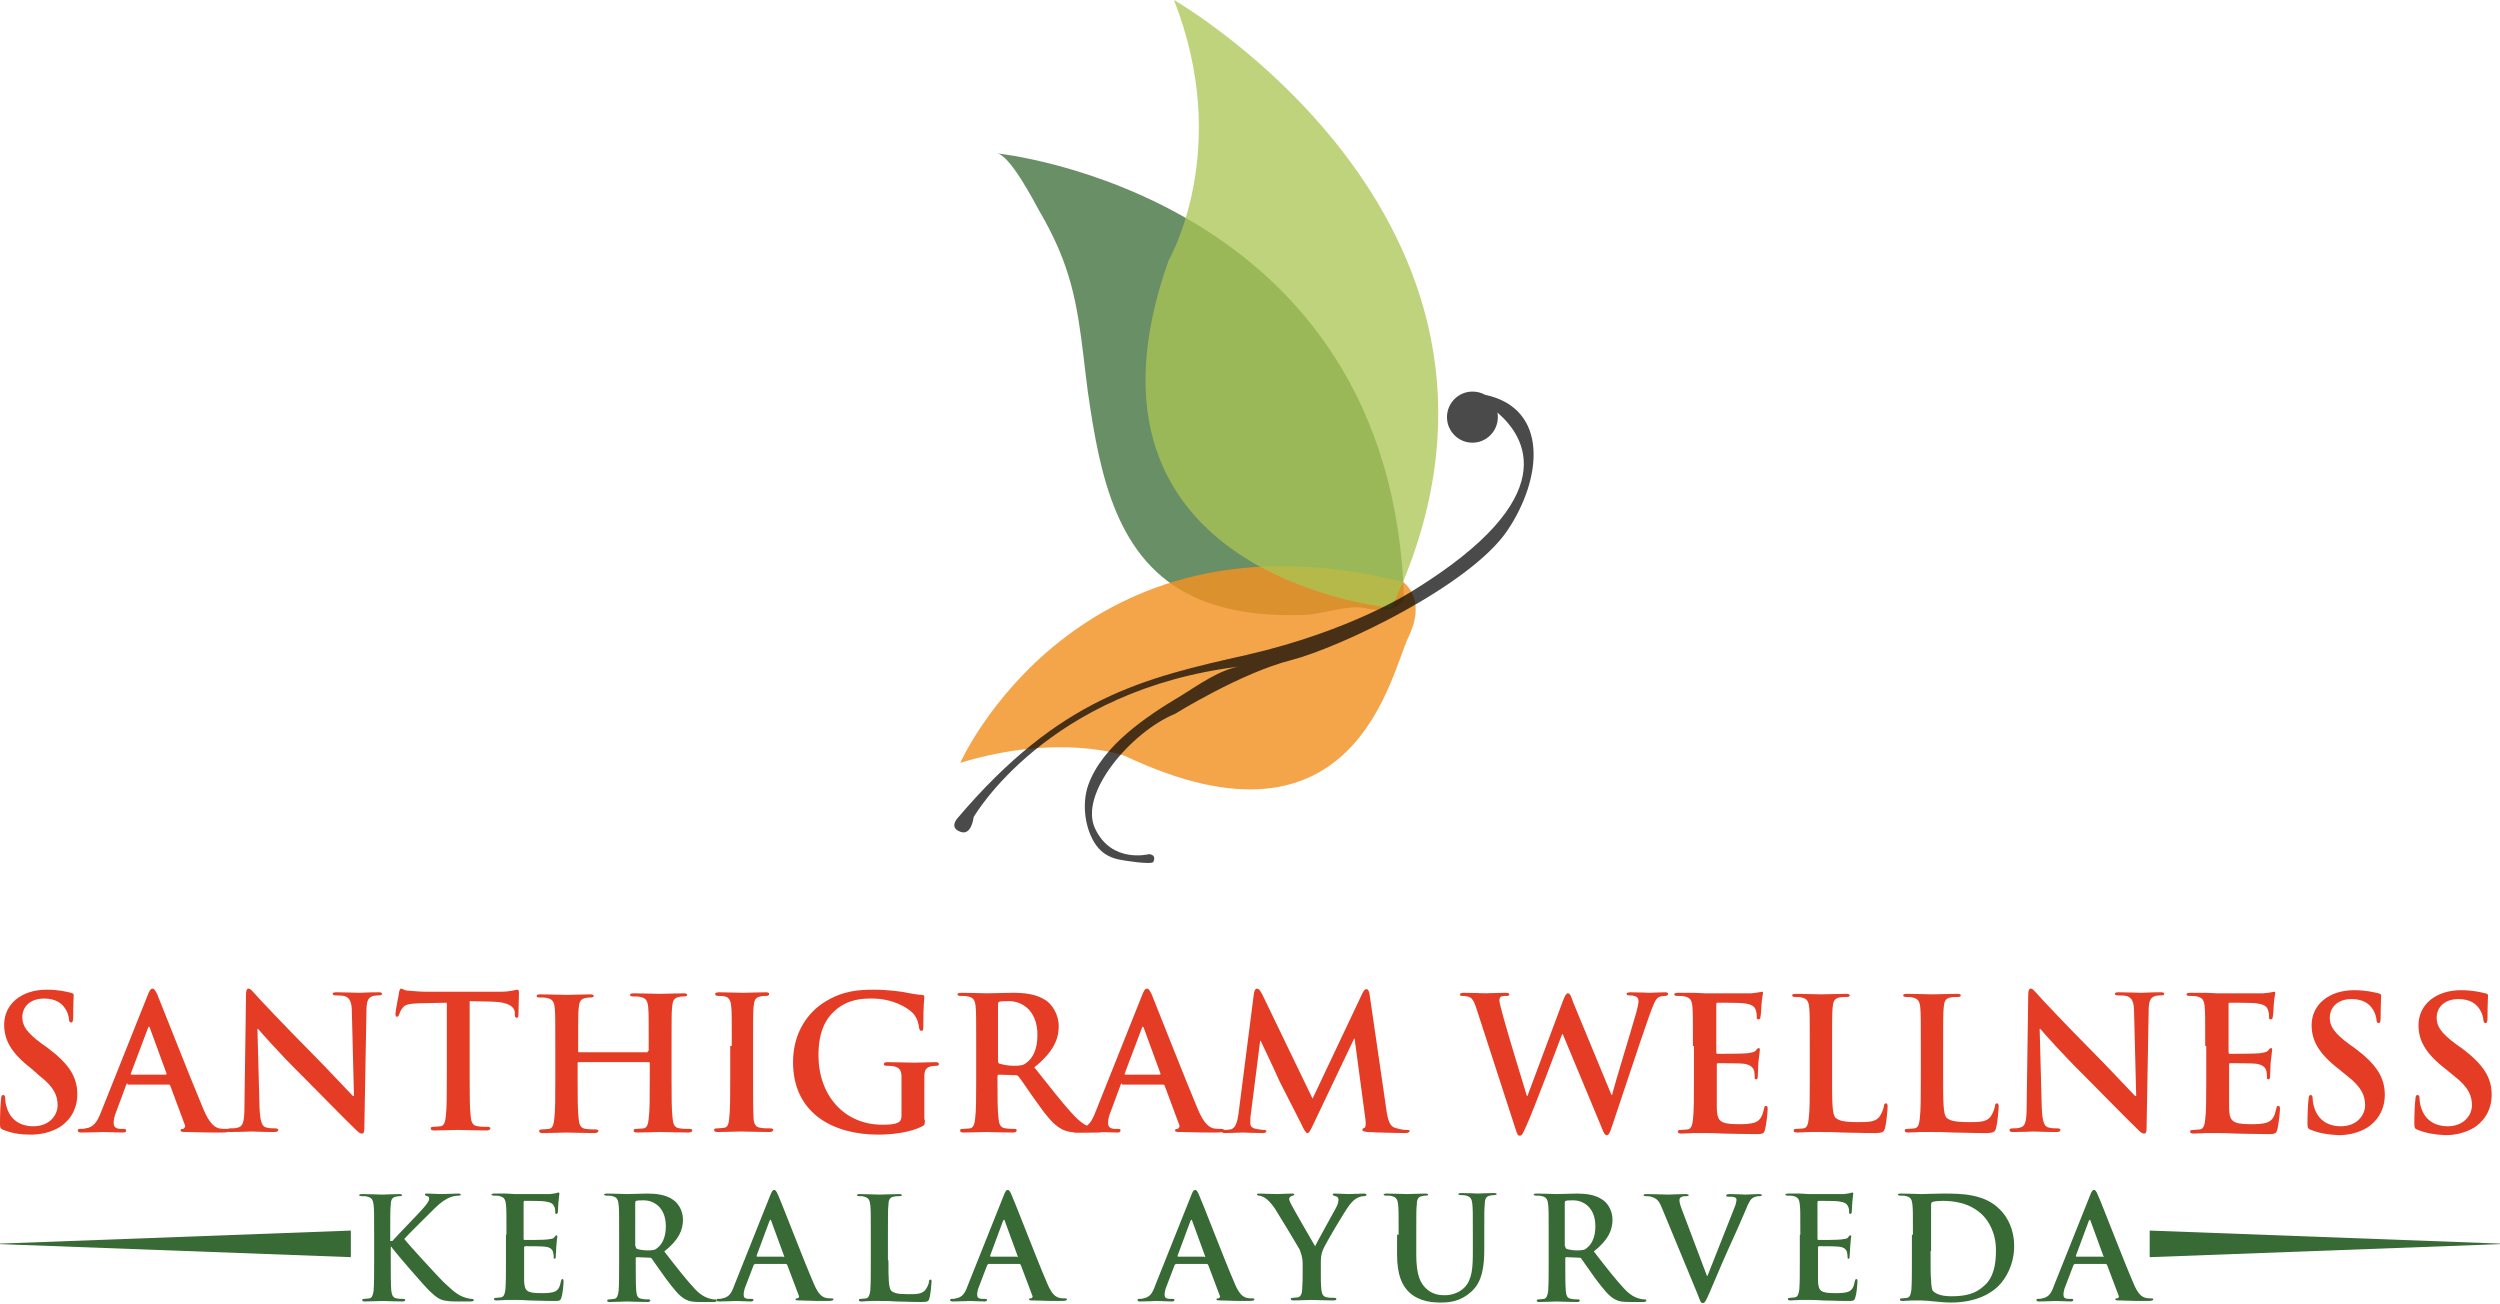 <svg width="140" height="73" viewBox="0 0 140 73" fill="none" xmlns="http://www.w3.org/2000/svg">
<g clip-path="url(#clip0_0_369)">
<g opacity="0.75">
<path d="M55.809 8.585C55.809 8.585 77.984 10.804 78.624 33.58C78.624 33.58 78.304 34.456 76.386 34.047C75.514 33.872 74.09 34.369 73.189 34.427C71.329 34.515 69.439 34.369 67.667 33.755C62.929 32.091 61.767 27.448 61.069 22.951C60.633 20.294 60.575 17.52 59.674 14.951C59.296 13.841 58.773 12.79 58.192 11.797C57.872 11.213 56.535 8.643 55.809 8.585Z" fill="#376A34"/>
</g>
<g opacity="0.82">
<path d="M53.773 42.72C53.773 42.72 60.313 28.003 78.565 32.587C78.565 32.587 79.931 33.463 78.885 35.653C77.838 37.814 75.92 48.443 63.016 42.34C63.016 42.311 59.325 41.026 53.773 42.72Z" fill="#F39121"/>
</g>
<g opacity="0.76">
<path d="M65.743 6.10352e-05C65.743 6.10352e-05 88.006 12.79 77.921 34.047C77.921 34.047 59.175 32.354 65.424 14.629C65.424 14.6 69.057 8.439 65.743 6.10352e-05Z" fill="#A9C552"/>
</g>
<g opacity="0.71">
<path d="M83.152 22.105C82.949 21.988 82.716 21.929 82.455 21.929C81.67 21.929 81.031 22.572 81.031 23.36C81.031 24.148 81.67 24.791 82.455 24.791C83.24 24.791 83.879 24.148 83.879 23.36C83.879 23.273 83.879 23.185 83.85 23.097C85.419 24.441 87.657 27.828 79.112 33.084C79.112 33.084 75.683 35.332 69.812 36.675C63.97 37.989 59.349 39.07 53.623 45.815C53.623 45.815 53.13 46.34 53.769 46.574C54.408 46.837 54.525 45.757 54.525 45.757C54.525 45.757 58.623 38.602 69.492 37.318C68.388 37.434 67.051 38.398 66.15 38.953C64.232 40.092 61.732 41.756 60.948 43.946C60.57 44.997 60.744 46.428 61.384 47.333C61.703 47.771 62.11 48.005 62.604 48.122C62.837 48.18 64.493 48.443 64.581 48.268C64.581 48.268 64.813 47.888 64.348 47.83C64.348 47.83 62.255 48.385 61.325 46.399C60.395 44.443 63.331 40.997 65.801 39.975C65.801 39.975 69.521 37.668 72.311 36.967C75.102 36.237 82.309 32.792 84.402 29.726C86.378 26.806 86.756 22.864 83.152 22.105Z" fill="black"/>
</g>
<path d="M19.647 70.401L0 69.671V69.642L19.647 68.912V70.401Z" fill="#376A34"/>
<path d="M120.383 70.401L140.001 69.671V69.642L120.383 68.912V70.401Z" fill="#376A34"/>
<path d="M0.203 63.276C0.029 63.218 0 63.16 0 62.926C0 62.371 0.029 61.729 0.058 61.583C0.058 61.437 0.087 61.32 0.174 61.32C0.262 61.32 0.291 61.408 0.291 61.495C0.291 61.641 0.32 61.846 0.378 62.021C0.61 62.78 1.221 63.072 1.86 63.072C2.79 63.072 3.226 62.43 3.226 61.904C3.226 61.408 3.081 60.911 2.209 60.24L1.744 59.831C0.61 58.955 0.233 58.225 0.233 57.378C0.233 56.239 1.192 55.422 2.616 55.422C3.284 55.422 3.72 55.538 3.982 55.597C4.069 55.626 4.127 55.655 4.127 55.714C4.127 55.86 4.098 56.152 4.098 56.94C4.098 57.174 4.069 57.261 3.982 57.261C3.924 57.261 3.865 57.203 3.865 57.086C3.865 56.998 3.807 56.677 3.604 56.414C3.459 56.21 3.139 55.918 2.47 55.918C1.715 55.918 1.25 56.356 1.25 56.969C1.25 57.437 1.482 57.816 2.354 58.459L2.645 58.663C3.895 59.597 4.33 60.327 4.33 61.291C4.33 61.904 4.098 62.605 3.371 63.101C2.848 63.422 2.267 63.539 1.744 63.539C1.104 63.539 0.639 63.452 0.203 63.276Z" fill="#E43C25"/>
<path d="M7.149 60.678C7.091 60.678 7.091 60.707 7.062 60.765L6.51 62.254C6.394 62.517 6.365 62.751 6.365 62.897C6.365 63.072 6.452 63.218 6.772 63.218H6.917C7.033 63.218 7.062 63.247 7.062 63.306C7.062 63.393 7.004 63.422 6.888 63.422C6.568 63.422 6.103 63.393 5.784 63.393C5.667 63.393 5.115 63.422 4.563 63.422C4.418 63.422 4.359 63.393 4.359 63.306C4.359 63.247 4.388 63.218 4.476 63.218C4.563 63.218 4.708 63.218 4.795 63.189C5.26 63.13 5.464 62.78 5.667 62.254L8.254 55.772C8.37 55.48 8.428 55.363 8.545 55.363C8.632 55.363 8.69 55.451 8.806 55.684C9.039 56.239 10.695 60.473 11.364 62.05C11.742 62.984 12.061 63.13 12.265 63.189C12.41 63.218 12.584 63.218 12.701 63.218C12.788 63.218 12.846 63.218 12.846 63.306C12.846 63.393 12.759 63.422 12.381 63.422C12.003 63.422 11.248 63.422 10.434 63.393C10.259 63.393 10.114 63.393 10.114 63.306C10.114 63.247 10.143 63.218 10.259 63.218C10.317 63.189 10.405 63.101 10.347 62.984L9.533 60.794C9.504 60.736 9.475 60.736 9.416 60.736H7.149V60.678ZM9.271 60.181C9.329 60.181 9.329 60.152 9.329 60.123L8.399 57.582C8.399 57.553 8.37 57.495 8.341 57.495C8.312 57.495 8.283 57.553 8.283 57.582L7.324 60.123C7.324 60.152 7.324 60.181 7.353 60.181H9.271Z" fill="#E43C25"/>
<path d="M14.532 61.992C14.562 62.809 14.678 63.072 14.881 63.13C15.056 63.189 15.259 63.189 15.404 63.189C15.521 63.189 15.579 63.218 15.579 63.276C15.579 63.364 15.492 63.393 15.346 63.393C14.678 63.393 14.271 63.364 14.067 63.364C13.98 63.364 13.486 63.393 12.963 63.393C12.818 63.393 12.73 63.393 12.73 63.276C12.73 63.218 12.789 63.189 12.905 63.189C13.05 63.189 13.225 63.189 13.37 63.13C13.631 63.043 13.69 62.751 13.69 61.846L13.777 55.714C13.777 55.509 13.806 55.363 13.922 55.363C14.038 55.363 14.126 55.509 14.3 55.684C14.416 55.83 15.986 57.495 17.497 59.013C18.195 59.714 19.59 61.203 19.764 61.378H19.822L19.706 56.736C19.706 56.093 19.59 55.918 19.357 55.801C19.212 55.743 18.95 55.743 18.805 55.743C18.689 55.743 18.63 55.714 18.63 55.655C18.63 55.568 18.747 55.568 18.892 55.568C19.415 55.568 19.909 55.597 20.142 55.597C20.258 55.597 20.636 55.568 21.159 55.568C21.304 55.568 21.392 55.568 21.392 55.655C21.392 55.714 21.333 55.743 21.217 55.743C21.101 55.743 21.043 55.743 20.897 55.772C20.607 55.86 20.52 56.064 20.52 56.648L20.403 63.16C20.403 63.393 20.374 63.481 20.258 63.481C20.142 63.481 20.026 63.364 19.909 63.247C19.27 62.634 17.933 61.262 16.887 60.21C15.753 59.101 14.62 57.816 14.445 57.612H14.416L14.532 61.992Z" fill="#E43C25"/>
<path d="M25.051 56.152L23.511 56.181C22.9 56.21 22.668 56.239 22.522 56.473C22.406 56.619 22.377 56.765 22.348 56.823C22.319 56.882 22.29 56.94 22.232 56.94C22.174 56.94 22.145 56.882 22.145 56.765C22.145 56.59 22.348 55.655 22.348 55.568C22.377 55.422 22.406 55.363 22.464 55.363C22.551 55.363 22.639 55.48 22.9 55.48C23.191 55.509 23.598 55.538 23.917 55.538H27.986C28.306 55.538 28.539 55.509 28.684 55.48C28.829 55.451 28.916 55.422 28.974 55.422C29.033 55.422 29.062 55.48 29.062 55.626C29.062 55.83 29.033 56.56 29.033 56.823C29.033 56.94 29.004 56.998 28.945 56.998C28.858 56.998 28.829 56.94 28.829 56.794V56.677C28.8 56.414 28.539 56.122 27.608 56.093L26.301 56.064V60.298C26.301 61.262 26.301 62.079 26.359 62.517C26.388 62.809 26.446 63.043 26.766 63.072C26.911 63.101 27.143 63.101 27.289 63.101C27.405 63.101 27.463 63.13 27.463 63.189C27.463 63.247 27.376 63.306 27.26 63.306C26.591 63.306 25.923 63.276 25.632 63.276C25.4 63.276 24.76 63.306 24.324 63.306C24.179 63.306 24.121 63.276 24.121 63.189C24.121 63.13 24.15 63.101 24.295 63.101C24.441 63.101 24.586 63.072 24.673 63.072C24.877 63.043 24.935 62.809 24.964 62.517C25.022 62.079 25.022 61.262 25.022 60.327V56.152H25.051Z" fill="#E43C25"/>
<path d="M36.27 58.867C36.3 58.867 36.328 58.838 36.328 58.809V58.604C36.328 57.028 36.328 56.736 36.3 56.414C36.27 56.064 36.183 55.889 35.864 55.83C35.776 55.801 35.602 55.801 35.457 55.801C35.34 55.801 35.282 55.772 35.282 55.714C35.282 55.655 35.34 55.626 35.486 55.626C36.038 55.626 36.677 55.655 36.968 55.655C37.2 55.655 37.869 55.626 38.276 55.626C38.421 55.626 38.479 55.655 38.479 55.714C38.479 55.772 38.421 55.801 38.305 55.801C38.218 55.801 38.13 55.801 38.014 55.83C37.724 55.889 37.666 56.064 37.636 56.414C37.607 56.736 37.607 57.028 37.607 58.604V60.415C37.607 61.378 37.607 62.196 37.666 62.634C37.694 62.926 37.753 63.16 38.072 63.189C38.218 63.218 38.45 63.218 38.596 63.218C38.712 63.218 38.77 63.247 38.77 63.306C38.77 63.364 38.683 63.422 38.566 63.422C37.898 63.422 37.259 63.393 36.968 63.393C36.735 63.393 36.096 63.422 35.689 63.422C35.544 63.422 35.486 63.393 35.486 63.306C35.486 63.247 35.515 63.218 35.66 63.218C35.805 63.218 35.951 63.189 36.038 63.189C36.241 63.16 36.3 62.926 36.328 62.634C36.387 62.196 36.387 61.378 36.387 60.444V59.539C36.387 59.51 36.358 59.48 36.328 59.48H32.405C32.376 59.48 32.347 59.48 32.347 59.539V60.444C32.347 61.408 32.347 62.225 32.405 62.663C32.434 62.955 32.492 63.189 32.812 63.218C32.957 63.247 33.19 63.247 33.335 63.247C33.451 63.247 33.509 63.276 33.509 63.335C33.509 63.393 33.422 63.452 33.306 63.452C32.638 63.452 31.998 63.422 31.707 63.422C31.475 63.422 30.835 63.452 30.399 63.452C30.254 63.452 30.196 63.422 30.196 63.335C30.196 63.276 30.225 63.247 30.37 63.247C30.516 63.247 30.661 63.218 30.748 63.218C30.952 63.189 31.01 62.955 31.039 62.663C31.097 62.225 31.097 61.408 31.097 60.473V58.663C31.097 57.086 31.097 56.794 31.068 56.473C31.039 56.122 30.952 55.947 30.632 55.889C30.545 55.86 30.37 55.86 30.225 55.86C30.109 55.86 30.051 55.83 30.051 55.772C30.051 55.714 30.109 55.684 30.254 55.684C30.806 55.684 31.446 55.714 31.736 55.714C31.969 55.714 32.638 55.684 33.044 55.684C33.19 55.684 33.248 55.714 33.248 55.772C33.248 55.83 33.19 55.86 33.073 55.86C32.986 55.86 32.899 55.86 32.783 55.889C32.492 55.947 32.434 56.122 32.405 56.473C32.376 56.794 32.376 57.086 32.376 58.663V58.867C32.376 58.926 32.405 58.926 32.434 58.926H36.27V58.867Z" fill="#E43C25"/>
<path d="M40.98 58.575C40.98 56.998 40.98 56.706 40.951 56.385C40.922 56.035 40.835 55.86 40.602 55.801C40.486 55.772 40.37 55.772 40.225 55.772C40.108 55.772 40.05 55.743 40.05 55.655C40.05 55.597 40.137 55.568 40.283 55.568C40.66 55.568 41.329 55.597 41.62 55.597C41.881 55.597 42.492 55.568 42.869 55.568C43.015 55.568 43.073 55.597 43.073 55.655C43.073 55.743 43.015 55.772 42.898 55.772C42.782 55.772 42.724 55.772 42.579 55.801C42.288 55.86 42.23 56.035 42.201 56.385C42.172 56.706 42.172 56.998 42.172 58.575V60.386C42.172 61.379 42.172 62.196 42.201 62.663C42.23 62.955 42.317 63.13 42.608 63.16C42.753 63.189 42.986 63.189 43.131 63.189C43.247 63.189 43.305 63.218 43.305 63.276C43.305 63.335 43.218 63.393 43.102 63.393C42.433 63.393 41.765 63.364 41.503 63.364C41.271 63.364 40.632 63.393 40.196 63.393C40.05 63.393 39.992 63.364 39.992 63.276C39.992 63.218 40.021 63.189 40.166 63.189C40.312 63.189 40.457 63.16 40.544 63.16C40.748 63.13 40.806 62.955 40.835 62.634C40.893 62.196 40.893 61.379 40.893 60.386V58.575H40.98Z" fill="#E43C25"/>
<path d="M51.792 62.693C51.792 62.984 51.792 62.984 51.647 63.072C50.979 63.422 49.961 63.539 49.177 63.539C46.648 63.539 44.41 62.342 44.41 59.48C44.41 57.816 45.253 56.677 46.212 56.093C47.2 55.48 48.101 55.422 48.973 55.422C49.671 55.422 50.601 55.538 50.804 55.597C51.008 55.626 51.386 55.714 51.618 55.714C51.734 55.714 51.763 55.772 51.763 55.831C51.763 55.947 51.705 56.239 51.705 57.524C51.705 57.699 51.676 57.728 51.589 57.728C51.531 57.728 51.502 57.67 51.473 57.583C51.444 57.349 51.385 57.028 51.124 56.736C50.804 56.414 49.99 55.918 48.828 55.918C48.276 55.918 47.52 55.947 46.793 56.56C46.212 57.057 45.834 57.816 45.834 59.101C45.834 61.32 47.258 62.984 49.409 62.984C49.671 62.984 50.048 62.984 50.281 62.868C50.426 62.809 50.484 62.663 50.484 62.488V61.525C50.484 60.999 50.484 60.619 50.484 60.298C50.484 59.948 50.368 59.773 50.048 59.714C49.961 59.685 49.787 59.685 49.642 59.685C49.554 59.685 49.496 59.656 49.496 59.597C49.496 59.51 49.554 59.48 49.7 59.48C50.223 59.48 50.891 59.51 51.182 59.51C51.502 59.51 52.054 59.48 52.374 59.48C52.519 59.48 52.577 59.51 52.577 59.597C52.577 59.656 52.519 59.685 52.432 59.685C52.345 59.685 52.286 59.685 52.141 59.714C51.85 59.773 51.763 59.948 51.763 60.298C51.763 60.619 51.763 61.028 51.763 61.525V62.693H51.792Z" fill="#E43C25"/>
<path d="M54.667 58.575C54.667 56.998 54.667 56.706 54.638 56.385C54.609 56.035 54.522 55.859 54.202 55.801C54.115 55.772 53.941 55.772 53.795 55.772C53.679 55.772 53.621 55.743 53.621 55.684C53.621 55.626 53.679 55.597 53.854 55.597C54.406 55.597 55.045 55.626 55.249 55.626C55.597 55.626 56.382 55.597 56.702 55.597C57.341 55.597 58.039 55.655 58.591 56.035C58.882 56.239 59.288 56.765 59.288 57.465C59.288 58.225 58.969 58.925 57.922 59.772C58.853 60.94 59.55 61.845 60.16 62.488C60.742 63.101 61.149 63.159 61.323 63.189C61.439 63.218 61.526 63.218 61.614 63.218C61.701 63.218 61.73 63.247 61.73 63.305C61.73 63.393 61.672 63.422 61.526 63.422H60.538C59.957 63.422 59.695 63.364 59.434 63.218C58.998 62.984 58.591 62.488 58.039 61.699C57.632 61.145 57.167 60.415 57.022 60.269C56.963 60.21 56.905 60.21 56.847 60.21L55.946 60.181C55.888 60.181 55.859 60.21 55.859 60.269V60.415C55.859 61.378 55.859 62.196 55.917 62.634C55.946 62.926 56.004 63.159 56.324 63.189C56.469 63.218 56.702 63.218 56.818 63.218C56.905 63.218 56.934 63.247 56.934 63.305C56.934 63.364 56.876 63.422 56.731 63.422C56.121 63.422 55.365 63.393 55.22 63.393C55.016 63.393 54.377 63.422 53.97 63.422C53.825 63.422 53.766 63.393 53.766 63.305C53.766 63.247 53.795 63.218 53.941 63.218C54.086 63.218 54.231 63.189 54.319 63.189C54.522 63.159 54.58 62.926 54.609 62.634C54.667 62.196 54.667 61.378 54.667 60.444V58.575V58.575ZM55.888 59.393C55.888 59.509 55.917 59.539 55.975 59.568C56.179 59.626 56.498 59.685 56.76 59.685C57.167 59.685 57.312 59.655 57.487 59.509C57.806 59.276 58.097 58.809 58.097 57.962C58.097 56.502 57.138 56.064 56.528 56.064C56.266 56.064 56.092 56.064 55.975 56.093C55.917 56.122 55.888 56.151 55.888 56.239V59.393V59.393Z" fill="#E43C25"/>
<path d="M62.837 60.678C62.779 60.678 62.779 60.707 62.75 60.765L62.198 62.254C62.081 62.517 62.052 62.751 62.052 62.897C62.052 63.072 62.139 63.218 62.459 63.218H62.605C62.721 63.218 62.75 63.247 62.75 63.306C62.75 63.393 62.692 63.422 62.575 63.422C62.256 63.422 61.791 63.393 61.471 63.393C61.355 63.393 60.803 63.422 60.25 63.422C60.105 63.422 60.047 63.393 60.047 63.306C60.047 63.247 60.076 63.218 60.163 63.218C60.25 63.218 60.396 63.218 60.483 63.189C60.948 63.13 61.151 62.78 61.355 62.254L63.941 55.772C64.058 55.48 64.116 55.363 64.232 55.363C64.319 55.363 64.377 55.451 64.494 55.684C64.726 56.239 66.383 60.473 67.051 62.05C67.429 62.984 67.749 63.13 67.952 63.189C68.097 63.218 68.272 63.218 68.388 63.218C68.475 63.218 68.534 63.218 68.534 63.306C68.534 63.393 68.446 63.422 68.069 63.422C67.691 63.422 66.935 63.422 66.121 63.393C65.947 63.393 65.802 63.393 65.802 63.306C65.802 63.247 65.831 63.218 65.947 63.218C66.005 63.189 66.092 63.101 66.034 62.984L65.22 60.794C65.191 60.736 65.162 60.736 65.104 60.736H62.837V60.678ZM64.93 60.181C64.988 60.181 64.988 60.152 64.988 60.123L64.058 57.582C64.058 57.553 64.029 57.495 63.999 57.495C63.971 57.495 63.941 57.553 63.941 57.582L62.982 60.123C62.982 60.152 62.982 60.181 63.011 60.181H64.93Z" fill="#E43C25"/>
<path d="M70.22 55.626C70.249 55.451 70.307 55.363 70.394 55.363C70.481 55.363 70.54 55.422 70.685 55.684L73.504 61.524L76.294 55.626C76.381 55.451 76.44 55.392 76.527 55.392C76.614 55.392 76.672 55.509 76.701 55.714L77.631 62.108C77.718 62.751 77.835 63.072 78.125 63.16C78.416 63.247 78.619 63.276 78.765 63.276C78.852 63.276 78.939 63.276 78.939 63.335C78.939 63.422 78.823 63.452 78.677 63.452C78.416 63.452 76.992 63.422 76.585 63.393C76.352 63.364 76.294 63.335 76.294 63.276C76.294 63.218 76.323 63.189 76.41 63.16C76.469 63.13 76.498 63.014 76.469 62.722L75.858 58.166H75.829L73.591 62.868C73.359 63.364 73.301 63.452 73.213 63.452C73.126 63.452 73.01 63.247 72.865 62.926C72.632 62.459 71.818 60.882 71.673 60.59C71.586 60.386 70.976 59.072 70.598 58.283H70.569L70.046 62.4C70.016 62.576 70.016 62.722 70.016 62.897C70.016 63.101 70.162 63.189 70.336 63.218C70.511 63.247 70.656 63.276 70.772 63.276C70.859 63.276 70.918 63.306 70.918 63.335C70.918 63.422 70.83 63.452 70.685 63.452C70.249 63.452 69.784 63.422 69.61 63.422C69.406 63.422 68.912 63.452 68.592 63.452C68.476 63.452 68.418 63.422 68.418 63.335C68.418 63.276 68.476 63.276 68.592 63.276C68.68 63.276 68.738 63.276 68.912 63.247C69.203 63.189 69.29 62.78 69.348 62.43L70.22 55.626Z" fill="#E43C25"/>
<path d="M82.717 56.59C82.601 56.21 82.484 55.947 82.339 55.86C82.223 55.801 82.019 55.772 81.932 55.772C81.816 55.772 81.758 55.772 81.758 55.684C81.758 55.626 81.845 55.597 81.99 55.597C82.513 55.597 83.095 55.626 83.182 55.626C83.269 55.626 83.734 55.597 84.315 55.597C84.461 55.597 84.519 55.626 84.519 55.684C84.519 55.772 84.432 55.772 84.344 55.772C84.257 55.772 84.17 55.772 84.083 55.801C83.996 55.831 83.967 55.918 83.967 56.035C83.967 56.181 84.083 56.531 84.199 56.998C84.374 57.67 85.333 60.824 85.507 61.379H85.536L87.541 56.006C87.658 55.714 87.716 55.626 87.803 55.626C87.919 55.626 87.978 55.772 88.094 56.123L90.244 61.32H90.273C90.448 60.619 91.291 57.904 91.639 56.677C91.698 56.444 91.756 56.21 91.756 56.064C91.756 55.889 91.668 55.743 91.262 55.743C91.145 55.743 91.087 55.714 91.087 55.655C91.087 55.597 91.174 55.568 91.32 55.568C91.872 55.568 92.308 55.597 92.395 55.597C92.453 55.597 92.918 55.568 93.238 55.568C93.354 55.568 93.412 55.597 93.412 55.655C93.412 55.714 93.354 55.772 93.267 55.772C93.151 55.772 93.034 55.772 92.918 55.831C92.686 55.918 92.57 56.327 92.337 56.94C91.872 58.254 90.797 61.525 90.273 63.072C90.157 63.422 90.099 63.569 89.983 63.569C89.867 63.569 89.808 63.452 89.663 63.072L87.512 57.904H87.483C87.28 58.429 85.914 62.079 85.478 63.043C85.275 63.481 85.246 63.598 85.1 63.598C84.984 63.598 84.955 63.481 84.868 63.218L82.717 56.59Z" fill="#E43C25"/>
<path d="M94.804 58.575C94.804 56.998 94.804 56.706 94.775 56.385C94.746 56.035 94.659 55.86 94.339 55.801C94.252 55.772 94.078 55.772 93.932 55.772C93.816 55.772 93.758 55.743 93.758 55.684C93.758 55.626 93.816 55.597 93.99 55.597C94.281 55.597 94.572 55.597 94.833 55.597C95.095 55.597 95.327 55.626 95.473 55.626C95.792 55.626 97.856 55.626 98.059 55.626C98.263 55.597 98.408 55.597 98.495 55.568C98.553 55.568 98.612 55.538 98.67 55.538C98.728 55.538 98.728 55.568 98.728 55.626C98.728 55.684 98.67 55.831 98.641 56.298C98.641 56.414 98.612 56.852 98.582 56.969C98.582 57.028 98.553 57.086 98.466 57.086C98.379 57.086 98.379 57.028 98.379 56.94C98.379 56.882 98.379 56.706 98.321 56.56C98.263 56.385 98.146 56.239 97.623 56.181C97.449 56.152 96.374 56.152 96.17 56.152C96.112 56.152 96.112 56.181 96.112 56.269V58.897C96.112 58.955 96.112 59.013 96.17 59.013C96.403 59.013 97.565 59.013 97.827 58.984C98.059 58.955 98.234 58.926 98.321 58.838C98.379 58.751 98.437 58.692 98.495 58.692C98.524 58.692 98.553 58.721 98.553 58.78C98.553 58.838 98.524 59.013 98.466 59.539C98.466 59.743 98.437 60.152 98.437 60.24C98.437 60.327 98.437 60.444 98.35 60.444C98.292 60.444 98.263 60.415 98.263 60.356C98.263 60.24 98.263 60.123 98.234 59.977C98.175 59.773 98.03 59.627 97.652 59.568C97.449 59.539 96.432 59.539 96.199 59.539C96.141 59.539 96.141 59.568 96.141 59.656V60.473C96.141 60.824 96.141 61.787 96.141 62.079C96.17 62.78 96.315 62.955 97.362 62.955C97.623 62.955 98.059 62.955 98.321 62.839C98.582 62.722 98.699 62.488 98.786 62.079C98.815 61.962 98.815 61.933 98.902 61.933C98.989 61.933 98.989 62.021 98.989 62.108C98.989 62.342 98.902 63.043 98.844 63.247C98.786 63.51 98.67 63.51 98.292 63.51C97.507 63.51 96.955 63.481 96.519 63.481C96.083 63.452 95.763 63.452 95.444 63.452C95.327 63.452 95.095 63.452 94.862 63.452C94.63 63.452 94.368 63.481 94.165 63.481C94.019 63.481 93.961 63.452 93.961 63.364C93.961 63.306 93.99 63.276 94.136 63.276C94.281 63.276 94.426 63.247 94.513 63.247C94.717 63.218 94.775 62.984 94.804 62.693C94.862 62.255 94.862 61.437 94.862 60.502V58.575H94.804Z" fill="#E43C25"/>
<path d="M102.597 60.386C102.597 61.7 102.597 62.43 102.801 62.605C102.975 62.751 103.237 62.839 104.05 62.839C104.603 62.839 105.01 62.839 105.242 62.547C105.358 62.401 105.475 62.108 105.504 61.933C105.504 61.846 105.533 61.787 105.62 61.787C105.678 61.787 105.707 61.846 105.707 61.962C105.707 62.079 105.649 62.839 105.562 63.16C105.504 63.393 105.446 63.452 104.922 63.452C104.196 63.452 103.644 63.422 103.179 63.422C102.714 63.393 102.336 63.393 101.929 63.393C101.813 63.393 101.58 63.393 101.348 63.393C101.115 63.393 100.853 63.422 100.65 63.422C100.505 63.422 100.447 63.393 100.447 63.306C100.447 63.247 100.476 63.218 100.621 63.218C100.766 63.218 100.912 63.189 100.999 63.189C101.202 63.16 101.26 62.926 101.289 62.634C101.348 62.196 101.348 61.379 101.348 60.444V58.634C101.348 57.057 101.348 56.765 101.318 56.444C101.289 56.093 101.202 55.918 100.883 55.86C100.795 55.831 100.679 55.831 100.534 55.831C100.418 55.831 100.359 55.801 100.359 55.743C100.359 55.684 100.418 55.655 100.592 55.655C101.086 55.655 101.725 55.684 101.987 55.684C102.219 55.684 102.975 55.655 103.382 55.655C103.527 55.655 103.585 55.684 103.585 55.743C103.585 55.801 103.527 55.831 103.411 55.831C103.295 55.831 103.12 55.831 103.004 55.86C102.714 55.918 102.655 56.093 102.626 56.444C102.597 56.765 102.597 57.057 102.597 58.634V60.386Z" fill="#E43C25"/>
<path d="M108.816 60.386C108.816 61.7 108.816 62.43 109.019 62.605C109.194 62.751 109.455 62.839 110.269 62.839C110.821 62.839 111.228 62.839 111.461 62.547C111.577 62.401 111.693 62.108 111.722 61.933C111.722 61.846 111.751 61.787 111.839 61.787C111.897 61.787 111.926 61.846 111.926 61.962C111.926 62.079 111.868 62.839 111.781 63.16C111.722 63.393 111.664 63.452 111.141 63.452C110.415 63.452 109.862 63.422 109.397 63.422C108.932 63.393 108.554 63.393 108.148 63.393C108.031 63.393 107.799 63.393 107.566 63.393C107.334 63.393 107.072 63.422 106.869 63.422C106.723 63.422 106.665 63.393 106.665 63.306C106.665 63.247 106.694 63.218 106.84 63.218C106.985 63.218 107.13 63.189 107.218 63.189C107.421 63.16 107.479 62.926 107.508 62.634C107.566 62.196 107.566 61.379 107.566 60.444V58.634C107.566 57.057 107.566 56.765 107.537 56.444C107.508 56.093 107.421 55.918 107.101 55.86C107.014 55.831 106.898 55.831 106.753 55.831C106.636 55.831 106.578 55.801 106.578 55.743C106.578 55.684 106.636 55.655 106.811 55.655C107.305 55.655 107.944 55.684 108.206 55.684C108.438 55.684 109.194 55.655 109.601 55.655C109.746 55.655 109.804 55.684 109.804 55.743C109.804 55.801 109.746 55.831 109.63 55.831C109.514 55.831 109.339 55.831 109.223 55.86C108.932 55.918 108.874 56.093 108.845 56.444C108.816 56.765 108.816 57.057 108.816 58.634V60.386Z" fill="#E43C25"/>
<path d="M114.337 61.992C114.366 62.809 114.482 63.072 114.686 63.13C114.86 63.189 115.064 63.189 115.209 63.189C115.325 63.189 115.383 63.218 115.383 63.276C115.383 63.364 115.296 63.393 115.151 63.393C114.482 63.393 114.076 63.364 113.872 63.364C113.785 63.364 113.291 63.393 112.768 63.393C112.622 63.393 112.535 63.393 112.535 63.276C112.535 63.218 112.593 63.189 112.71 63.189C112.855 63.189 113.029 63.189 113.175 63.13C113.436 63.043 113.494 62.751 113.494 61.846L113.581 55.714C113.581 55.509 113.611 55.363 113.727 55.363C113.843 55.363 113.93 55.509 114.105 55.684C114.221 55.83 115.79 57.495 117.302 59.013C117.999 59.714 119.394 61.203 119.569 61.378H119.627L119.51 56.736C119.51 56.093 119.394 55.918 119.162 55.801C119.016 55.743 118.755 55.743 118.609 55.743C118.493 55.743 118.435 55.714 118.435 55.655C118.435 55.568 118.551 55.568 118.697 55.568C119.22 55.568 119.714 55.597 119.946 55.597C120.063 55.597 120.44 55.568 120.964 55.568C121.109 55.568 121.196 55.568 121.196 55.655C121.196 55.714 121.138 55.743 121.022 55.743C120.906 55.743 120.847 55.743 120.702 55.772C120.411 55.86 120.324 56.064 120.324 56.648L120.208 63.16C120.208 63.393 120.179 63.481 120.063 63.481C119.946 63.481 119.83 63.364 119.714 63.247C119.074 62.634 117.738 61.262 116.691 60.21C115.558 59.101 114.424 57.816 114.25 57.612H114.221L114.337 61.992Z" fill="#E43C25"/>
<path d="M123.492 58.575C123.492 56.998 123.492 56.706 123.463 56.385C123.433 56.035 123.346 55.86 123.027 55.801C122.939 55.772 122.765 55.772 122.62 55.772C122.503 55.772 122.445 55.743 122.445 55.684C122.445 55.626 122.503 55.597 122.678 55.597C122.968 55.597 123.259 55.597 123.521 55.597C123.782 55.597 124.015 55.626 124.16 55.626C124.48 55.626 126.543 55.626 126.747 55.626C126.95 55.597 127.096 55.597 127.183 55.568C127.241 55.568 127.299 55.538 127.357 55.538C127.415 55.538 127.415 55.568 127.415 55.626C127.415 55.684 127.357 55.831 127.328 56.298C127.328 56.414 127.299 56.852 127.27 56.969C127.27 57.028 127.241 57.086 127.154 57.086C127.066 57.086 127.066 57.028 127.066 56.94C127.066 56.882 127.066 56.706 127.008 56.56C126.95 56.385 126.834 56.239 126.311 56.181C126.136 56.152 125.061 56.152 124.858 56.152C124.799 56.152 124.799 56.181 124.799 56.269V58.897C124.799 58.955 124.799 59.013 124.858 59.013C125.09 59.013 126.253 59.013 126.514 58.984C126.747 58.955 126.921 58.926 127.008 58.838C127.066 58.751 127.125 58.692 127.183 58.692C127.212 58.692 127.241 58.721 127.241 58.78C127.241 58.838 127.212 59.013 127.154 59.539C127.154 59.743 127.125 60.152 127.125 60.24C127.125 60.327 127.125 60.444 127.037 60.444C126.979 60.444 126.95 60.415 126.95 60.356C126.95 60.24 126.95 60.123 126.921 59.977C126.863 59.773 126.718 59.627 126.34 59.568C126.136 59.539 125.119 59.539 124.887 59.539C124.829 59.539 124.829 59.568 124.829 59.656V60.473C124.829 60.824 124.829 61.787 124.829 62.079C124.858 62.78 125.003 62.955 126.049 62.955C126.311 62.955 126.747 62.955 127.008 62.839C127.27 62.722 127.386 62.488 127.473 62.079C127.502 61.962 127.502 61.933 127.59 61.933C127.677 61.933 127.677 62.021 127.677 62.108C127.677 62.342 127.59 63.043 127.531 63.247C127.473 63.51 127.357 63.51 126.979 63.51C126.195 63.51 125.642 63.481 125.206 63.481C124.77 63.452 124.451 63.452 124.131 63.452C124.015 63.452 123.782 63.452 123.55 63.452C123.317 63.452 123.056 63.481 122.852 63.481C122.707 63.481 122.649 63.452 122.649 63.364C122.649 63.306 122.678 63.276 122.823 63.276C122.968 63.276 123.114 63.247 123.201 63.247C123.404 63.218 123.463 62.984 123.492 62.693C123.55 62.255 123.55 61.437 123.55 60.502V58.575H123.492Z" fill="#E43C25"/>
<path d="M129.422 63.277C129.248 63.218 129.219 63.16 129.219 62.926C129.219 62.371 129.248 61.729 129.277 61.583C129.277 61.437 129.306 61.32 129.393 61.32C129.48 61.32 129.509 61.408 129.509 61.495C129.509 61.642 129.538 61.846 129.597 62.021C129.829 62.78 130.439 63.072 131.079 63.072C132.009 63.072 132.445 62.43 132.445 61.904C132.445 61.408 132.3 60.911 131.428 60.24L130.963 59.86C129.829 58.984 129.451 58.254 129.451 57.407C129.451 56.269 130.41 55.451 131.834 55.451C132.503 55.451 132.939 55.568 133.2 55.626C133.288 55.656 133.346 55.685 133.346 55.743C133.346 55.889 133.317 56.181 133.317 56.969C133.317 57.203 133.288 57.291 133.2 57.291C133.142 57.291 133.084 57.232 133.084 57.115C133.084 57.028 133.026 56.707 132.823 56.444C132.677 56.239 132.358 55.947 131.689 55.947C130.934 55.947 130.468 56.386 130.468 56.999C130.468 57.466 130.701 57.846 131.573 58.488L131.864 58.692C133.113 59.627 133.549 60.357 133.549 61.32C133.549 61.934 133.317 62.634 132.59 63.131C132.067 63.452 131.486 63.569 130.963 63.569C130.323 63.539 129.858 63.452 129.422 63.277Z" fill="#E43C25"/>
<path d="M135.407 63.277C135.232 63.218 135.203 63.16 135.203 62.926C135.203 62.371 135.232 61.729 135.261 61.583C135.261 61.437 135.29 61.32 135.378 61.32C135.465 61.32 135.494 61.408 135.494 61.495C135.494 61.642 135.523 61.846 135.581 62.021C135.813 62.78 136.424 63.072 137.063 63.072C137.993 63.072 138.429 62.43 138.429 61.904C138.429 61.408 138.284 60.911 137.412 60.24L136.947 59.86C135.813 58.984 135.436 58.254 135.436 57.407C135.436 56.269 136.395 55.451 137.819 55.451C138.487 55.451 138.923 55.568 139.185 55.626C139.272 55.656 139.33 55.685 139.33 55.743C139.33 55.889 139.301 56.181 139.301 56.969C139.301 57.203 139.272 57.291 139.185 57.291C139.127 57.291 139.069 57.232 139.069 57.115C139.069 57.028 139.01 56.707 138.807 56.444C138.662 56.239 138.342 55.947 137.674 55.947C136.918 55.947 136.453 56.386 136.453 56.999C136.453 57.466 136.685 57.846 137.557 58.488L137.848 58.692C139.098 59.627 139.534 60.357 139.534 61.32C139.534 61.934 139.301 62.634 138.575 63.131C138.051 63.452 137.47 63.569 136.947 63.569C136.308 63.539 135.843 63.452 135.407 63.277Z" fill="#E43C25"/>
<path d="M21.94 69.496H21.97C22.231 69.204 23.394 68.007 23.626 67.744C23.859 67.481 24.033 67.277 24.033 67.131C24.033 67.043 24.004 66.985 23.917 66.985C23.859 66.956 23.8 66.956 23.8 66.897C23.8 66.839 23.829 66.839 23.917 66.839C24.091 66.839 24.527 66.868 24.73 66.868C24.963 66.868 25.428 66.839 25.661 66.839C25.748 66.839 25.806 66.868 25.806 66.897C25.806 66.927 25.777 66.956 25.69 66.956C25.573 66.956 25.37 66.985 25.225 67.043C24.992 67.131 24.701 67.306 24.353 67.656C24.12 67.89 22.899 69.087 22.638 69.379C22.929 69.759 24.498 71.453 24.789 71.745C25.137 72.066 25.486 72.445 25.922 72.621C26.155 72.708 26.329 72.737 26.416 72.737C26.474 72.737 26.532 72.766 26.532 72.796C26.532 72.854 26.503 72.883 26.329 72.883H25.631C25.399 72.883 25.254 72.883 25.079 72.854C24.643 72.825 24.44 72.65 24.091 72.329C23.742 72.007 22.173 70.168 21.998 69.934L21.911 69.817H21.882V70.547C21.882 71.277 21.882 71.92 21.911 72.27C21.94 72.504 21.998 72.679 22.202 72.708C22.318 72.737 22.493 72.737 22.58 72.737C22.638 72.737 22.696 72.766 22.696 72.796C22.696 72.854 22.638 72.883 22.551 72.883C22.115 72.883 21.592 72.854 21.417 72.854C21.243 72.854 20.72 72.883 20.429 72.883C20.313 72.883 20.284 72.854 20.284 72.796C20.284 72.766 20.313 72.737 20.4 72.737C20.516 72.737 20.604 72.708 20.691 72.708C20.836 72.679 20.894 72.504 20.923 72.27C20.952 71.92 20.952 71.306 20.952 70.576V69.175C20.952 67.948 20.952 67.744 20.923 67.481C20.894 67.219 20.836 67.073 20.574 67.014C20.516 66.985 20.371 66.985 20.255 66.985C20.168 66.985 20.109 66.956 20.109 66.927C20.109 66.897 20.168 66.868 20.284 66.868C20.72 66.868 21.214 66.897 21.388 66.897C21.592 66.897 22.086 66.868 22.347 66.868C22.463 66.868 22.522 66.897 22.522 66.927C22.522 66.956 22.463 66.985 22.405 66.985C22.318 66.985 22.289 66.985 22.173 67.014C21.97 67.043 21.882 67.189 21.882 67.481C21.853 67.744 21.853 67.948 21.853 69.175V69.496H21.94Z" fill="#376A34"/>
<path d="M28.362 69.146C28.362 67.919 28.362 67.715 28.333 67.452C28.304 67.189 28.246 67.043 27.985 66.985C27.926 66.956 27.781 66.956 27.665 66.956C27.578 66.956 27.52 66.927 27.52 66.897C27.52 66.868 27.578 66.839 27.694 66.839C27.897 66.839 28.13 66.839 28.333 66.839C28.537 66.839 28.711 66.868 28.827 66.868C29.089 66.868 30.658 66.868 30.804 66.868C30.949 66.839 31.094 66.839 31.152 66.81C31.182 66.81 31.24 66.781 31.269 66.781C31.298 66.781 31.327 66.81 31.327 66.839C31.327 66.897 31.298 66.985 31.269 67.365C31.269 67.452 31.24 67.802 31.24 67.89C31.24 67.919 31.211 67.978 31.152 67.978C31.094 67.978 31.094 67.948 31.094 67.861C31.094 67.802 31.094 67.656 31.036 67.569C30.978 67.423 30.891 67.335 30.513 67.277C30.368 67.248 29.554 67.248 29.38 67.248C29.351 67.248 29.322 67.277 29.322 67.335V69.35C29.322 69.409 29.322 69.438 29.38 69.438C29.554 69.438 30.484 69.438 30.658 69.409C30.862 69.379 30.978 69.379 31.036 69.292C31.094 69.233 31.123 69.175 31.152 69.175C31.182 69.175 31.211 69.204 31.211 69.233C31.211 69.263 31.182 69.409 31.152 69.817C31.152 69.963 31.123 70.284 31.123 70.343C31.123 70.401 31.123 70.489 31.065 70.489C31.007 70.489 31.007 70.46 31.007 70.43C31.007 70.343 31.007 70.255 30.978 70.138C30.949 69.993 30.833 69.847 30.542 69.817C30.397 69.788 29.612 69.788 29.409 69.788C29.38 69.788 29.351 69.817 29.351 69.876V70.518C29.351 70.781 29.351 71.511 29.351 71.745C29.38 72.299 29.496 72.416 30.31 72.416C30.513 72.416 30.862 72.416 31.065 72.329C31.269 72.241 31.356 72.066 31.414 71.745C31.443 71.657 31.443 71.628 31.501 71.628C31.559 71.628 31.559 71.686 31.559 71.774C31.559 71.949 31.501 72.504 31.443 72.65C31.385 72.854 31.327 72.854 31.007 72.854C30.397 72.854 29.961 72.825 29.641 72.825C29.292 72.796 29.06 72.796 28.827 72.796C28.74 72.796 28.566 72.796 28.362 72.796C28.188 72.796 27.985 72.825 27.81 72.825C27.694 72.825 27.665 72.796 27.665 72.737C27.665 72.708 27.694 72.679 27.781 72.679C27.897 72.679 27.985 72.65 28.072 72.65C28.217 72.621 28.275 72.445 28.304 72.212C28.333 71.861 28.333 71.248 28.333 70.518V69.146H28.362Z" fill="#376A34"/>
<path d="M34.671 69.146C34.671 67.919 34.671 67.715 34.642 67.452C34.613 67.189 34.555 67.043 34.293 66.985C34.235 66.956 34.09 66.956 33.973 66.956C33.886 66.956 33.828 66.927 33.828 66.897C33.828 66.868 33.886 66.839 34.002 66.839C34.438 66.839 34.932 66.868 35.107 66.868C35.368 66.868 35.979 66.839 36.24 66.839C36.734 66.839 37.287 66.897 37.694 67.189C37.926 67.335 38.246 67.744 38.246 68.299C38.246 68.883 38.013 69.438 37.2 70.08C37.897 70.985 38.449 71.686 38.914 72.183C39.35 72.65 39.699 72.708 39.815 72.737C39.902 72.766 39.961 72.766 40.048 72.766C40.106 72.766 40.135 72.796 40.135 72.825C40.135 72.883 40.077 72.912 39.99 72.912H39.234C38.798 72.912 38.595 72.883 38.391 72.766C38.042 72.591 37.752 72.212 37.287 71.599C36.967 71.16 36.589 70.606 36.502 70.489C36.473 70.43 36.415 70.43 36.357 70.43L35.659 70.401C35.63 70.401 35.601 70.43 35.601 70.46V70.576C35.601 71.306 35.601 71.949 35.63 72.299C35.659 72.533 35.688 72.708 35.95 72.737C36.066 72.766 36.24 72.766 36.328 72.766C36.386 72.766 36.415 72.796 36.415 72.825C36.415 72.883 36.357 72.912 36.27 72.912C35.804 72.912 35.223 72.883 35.107 72.883C34.962 72.883 34.468 72.912 34.148 72.912C34.032 72.912 34.002 72.883 34.002 72.825C34.002 72.796 34.032 72.766 34.119 72.766C34.235 72.766 34.322 72.737 34.409 72.737C34.555 72.708 34.613 72.533 34.642 72.299C34.671 71.949 34.671 71.336 34.671 70.606V69.146V69.146ZM35.601 69.788C35.601 69.876 35.63 69.905 35.659 69.934C35.834 69.993 36.066 70.022 36.27 70.022C36.589 70.022 36.705 69.993 36.822 69.876C37.054 69.701 37.287 69.321 37.287 68.678C37.287 67.54 36.531 67.219 36.066 67.219C35.863 67.219 35.717 67.219 35.63 67.248C35.572 67.277 35.572 67.306 35.572 67.365V69.788H35.601Z" fill="#376A34"/>
<path d="M42.255 70.81C42.225 70.81 42.196 70.839 42.196 70.868L41.76 72.007C41.673 72.212 41.644 72.387 41.644 72.504C41.644 72.65 41.702 72.737 41.964 72.737H42.08C42.167 72.737 42.196 72.766 42.196 72.796C42.196 72.854 42.138 72.883 42.051 72.883C41.789 72.883 41.441 72.854 41.208 72.854C41.121 72.854 40.685 72.883 40.278 72.883C40.162 72.883 40.133 72.854 40.133 72.796C40.133 72.737 40.162 72.737 40.22 72.737C40.278 72.737 40.394 72.737 40.453 72.708C40.83 72.65 40.976 72.387 41.121 71.978L43.126 66.956C43.214 66.722 43.272 66.635 43.359 66.635C43.417 66.635 43.475 66.693 43.562 66.897C43.766 67.335 45.016 70.606 45.539 71.803C45.829 72.533 46.062 72.621 46.236 72.679C46.352 72.708 46.469 72.708 46.556 72.708C46.614 72.708 46.672 72.708 46.672 72.766C46.672 72.825 46.614 72.854 46.294 72.854C46.004 72.854 45.422 72.854 44.783 72.825C44.638 72.825 44.55 72.825 44.55 72.766C44.55 72.708 44.58 72.708 44.667 72.708C44.725 72.679 44.783 72.621 44.725 72.533L44.086 70.839C44.056 70.81 44.056 70.781 43.998 70.781H42.255V70.81ZM43.882 70.401C43.911 70.401 43.94 70.372 43.911 70.343L43.184 68.357C43.184 68.328 43.155 68.299 43.155 68.299C43.155 68.299 43.126 68.328 43.097 68.357L42.371 70.314C42.371 70.343 42.371 70.372 42.4 70.372H43.882V70.401Z" fill="#376A34"/>
<path d="M49.753 70.576C49.753 71.598 49.753 72.153 49.928 72.299C50.073 72.416 50.276 72.474 50.887 72.474C51.323 72.474 51.613 72.474 51.817 72.241C51.904 72.124 52.02 71.919 52.02 71.773C52.02 71.715 52.049 71.657 52.108 71.657C52.166 71.657 52.166 71.686 52.166 71.803C52.166 71.89 52.108 72.504 52.049 72.708C51.991 72.883 51.962 72.912 51.555 72.912C50.974 72.912 50.567 72.883 50.218 72.883C49.87 72.854 49.579 72.854 49.259 72.854C49.172 72.854 48.998 72.854 48.794 72.854C48.62 72.854 48.416 72.883 48.242 72.883C48.126 72.883 48.097 72.854 48.097 72.796C48.097 72.766 48.126 72.737 48.213 72.737C48.329 72.737 48.416 72.708 48.504 72.708C48.649 72.679 48.707 72.504 48.736 72.27C48.765 71.919 48.765 71.306 48.765 70.576V69.175C48.765 67.948 48.765 67.744 48.736 67.481C48.707 67.218 48.649 67.072 48.387 67.014C48.329 66.985 48.242 66.985 48.126 66.985C48.039 66.985 47.98 66.956 47.98 66.926C47.98 66.897 48.039 66.868 48.155 66.868C48.533 66.868 49.027 66.897 49.259 66.897C49.463 66.897 50.044 66.868 50.335 66.868C50.451 66.868 50.509 66.897 50.509 66.926C50.509 66.956 50.451 66.985 50.364 66.985C50.276 66.985 50.16 66.985 50.044 67.014C49.84 67.043 49.753 67.189 49.753 67.481C49.724 67.744 49.724 67.948 49.724 69.175V70.576H49.753Z" fill="#376A34"/>
<path d="M55.333 70.81C55.303 70.81 55.275 70.839 55.275 70.868L54.839 72.007C54.751 72.212 54.722 72.387 54.722 72.504C54.722 72.65 54.78 72.737 55.042 72.737H55.158C55.245 72.737 55.275 72.766 55.275 72.796C55.275 72.854 55.216 72.883 55.129 72.883C54.868 72.883 54.519 72.854 54.286 72.854C54.199 72.854 53.763 72.883 53.356 72.883C53.24 72.883 53.211 72.854 53.211 72.796C53.211 72.737 53.24 72.737 53.298 72.737C53.356 72.737 53.472 72.737 53.531 72.708C53.908 72.65 54.054 72.387 54.199 71.978L56.205 66.956C56.292 66.722 56.35 66.635 56.437 66.635C56.495 66.635 56.553 66.693 56.641 66.897C56.844 67.335 58.094 70.606 58.617 71.803C58.907 72.533 59.14 72.621 59.314 72.679C59.431 72.708 59.547 72.708 59.634 72.708C59.692 72.708 59.75 72.708 59.75 72.766C59.75 72.825 59.692 72.854 59.372 72.854C59.082 72.854 58.501 72.854 57.861 72.825C57.716 72.825 57.629 72.825 57.629 72.766C57.629 72.708 57.658 72.708 57.745 72.708C57.803 72.679 57.861 72.621 57.803 72.533L57.164 70.839C57.135 70.81 57.135 70.781 57.076 70.781H55.333V70.81ZM56.96 70.401C56.989 70.401 57.018 70.372 56.989 70.343L56.263 68.357C56.263 68.328 56.234 68.299 56.234 68.299C56.234 68.299 56.205 68.328 56.175 68.357L55.449 70.314C55.449 70.343 55.449 70.372 55.478 70.372H56.96V70.401Z" fill="#376A34"/>
<path d="M65.829 70.81C65.8 70.81 65.771 70.839 65.771 70.868L65.335 72.007C65.247 72.212 65.218 72.387 65.218 72.504C65.218 72.65 65.276 72.737 65.538 72.737H65.654C65.742 72.737 65.771 72.766 65.771 72.796C65.771 72.854 65.712 72.883 65.625 72.883C65.364 72.883 65.015 72.854 64.782 72.854C64.695 72.854 64.259 72.883 63.852 72.883C63.736 72.883 63.707 72.854 63.707 72.796C63.707 72.737 63.736 72.737 63.794 72.737C63.852 72.737 63.969 72.737 64.027 72.708C64.405 72.65 64.55 72.387 64.695 71.978L66.701 66.956C66.788 66.722 66.846 66.635 66.933 66.635C66.991 66.635 67.049 66.693 67.137 66.897C67.34 67.335 68.59 70.606 69.113 71.803C69.403 72.533 69.636 72.621 69.81 72.679C69.927 72.708 70.043 72.708 70.13 72.708C70.188 72.708 70.246 72.708 70.246 72.766C70.246 72.825 70.188 72.854 69.868 72.854C69.578 72.854 68.997 72.854 68.357 72.825C68.212 72.825 68.125 72.825 68.125 72.766C68.125 72.708 68.154 72.708 68.241 72.708C68.299 72.679 68.357 72.621 68.299 72.533L67.66 70.839C67.631 70.81 67.631 70.781 67.573 70.781H65.829V70.81ZM67.456 70.401C67.485 70.401 67.514 70.372 67.485 70.343L66.759 68.357C66.759 68.328 66.73 68.299 66.73 68.299C66.73 68.299 66.701 68.328 66.671 68.357L65.945 70.314C65.945 70.343 65.945 70.372 65.974 70.372H67.456V70.401Z" fill="#376A34"/>
<path d="M72.948 70.81C72.948 70.372 72.861 70.197 72.774 69.963C72.716 69.847 71.64 68.065 71.379 67.656C71.175 67.365 70.972 67.16 70.827 67.073C70.71 67.014 70.594 66.956 70.507 66.956C70.449 66.956 70.391 66.927 70.391 66.897C70.391 66.839 70.449 66.839 70.536 66.839C70.681 66.839 71.263 66.868 71.524 66.868C71.698 66.868 72.018 66.839 72.367 66.839C72.454 66.839 72.483 66.868 72.483 66.897C72.483 66.927 72.425 66.956 72.309 66.985C72.251 67.014 72.193 67.073 72.193 67.131C72.193 67.189 72.222 67.277 72.28 67.394C72.396 67.627 73.5 69.555 73.646 69.788C73.733 69.584 74.721 67.832 74.837 67.598C74.925 67.423 74.954 67.277 74.954 67.189C74.954 67.102 74.925 67.014 74.779 66.985C74.721 66.956 74.634 66.956 74.634 66.897C74.634 66.839 74.663 66.839 74.779 66.839C75.041 66.839 75.302 66.868 75.535 66.868C75.709 66.868 76.232 66.839 76.378 66.839C76.465 66.839 76.523 66.868 76.523 66.897C76.523 66.956 76.465 66.985 76.378 66.985C76.291 66.985 76.145 67.014 76.029 67.073C75.855 67.16 75.767 67.248 75.593 67.452C75.332 67.773 74.227 69.642 74.082 69.993C73.966 70.284 73.966 70.518 73.966 70.781V71.423C73.966 71.54 73.966 71.891 73.995 72.212C74.024 72.445 74.082 72.621 74.314 72.65C74.43 72.679 74.605 72.679 74.721 72.679C74.808 72.679 74.837 72.708 74.837 72.737C74.837 72.796 74.779 72.825 74.663 72.825C74.169 72.825 73.675 72.796 73.442 72.796C73.239 72.796 72.745 72.825 72.454 72.825C72.338 72.825 72.28 72.796 72.28 72.737C72.28 72.708 72.309 72.679 72.396 72.679C72.512 72.679 72.6 72.65 72.687 72.65C72.832 72.621 72.919 72.445 72.919 72.212C72.948 71.861 72.948 71.54 72.948 71.423V70.81V70.81Z" fill="#376A34"/>
<path d="M78.323 69.146C78.323 67.919 78.323 67.715 78.294 67.452C78.265 67.189 78.207 67.043 77.945 66.985C77.887 66.956 77.742 66.956 77.626 66.956C77.539 66.956 77.481 66.927 77.481 66.897C77.481 66.868 77.539 66.839 77.655 66.839C78.091 66.839 78.585 66.868 78.817 66.868C79.021 66.868 79.515 66.839 79.806 66.839C79.922 66.839 79.98 66.868 79.98 66.897C79.98 66.927 79.922 66.956 79.864 66.956C79.776 66.956 79.718 66.956 79.631 66.985C79.428 67.014 79.341 67.16 79.341 67.452C79.311 67.715 79.311 67.919 79.311 69.146V70.255C79.311 71.423 79.544 71.891 79.922 72.212C80.271 72.504 80.648 72.533 80.91 72.533C81.259 72.533 81.695 72.416 82.014 72.095C82.45 71.657 82.479 70.927 82.479 70.109V69.117C82.479 67.89 82.479 67.686 82.45 67.423C82.421 67.16 82.363 67.014 82.102 66.956C82.043 66.927 81.898 66.927 81.811 66.927C81.724 66.927 81.666 66.897 81.666 66.868C81.666 66.839 81.724 66.81 81.84 66.81C82.247 66.81 82.741 66.839 82.741 66.839C82.828 66.839 83.351 66.81 83.642 66.81C83.758 66.81 83.816 66.839 83.816 66.868C83.816 66.897 83.758 66.927 83.671 66.927C83.584 66.927 83.526 66.927 83.439 66.956C83.235 66.985 83.148 67.131 83.148 67.423C83.119 67.686 83.119 67.89 83.119 69.117V69.963C83.119 70.839 83.032 71.803 82.363 72.358C81.811 72.854 81.23 72.942 80.707 72.942C80.271 72.942 79.515 72.912 78.934 72.387C78.527 72.007 78.236 71.423 78.236 70.255V69.146H78.323Z" fill="#376A34"/>
<path d="M86.726 69.146C86.726 67.919 86.726 67.715 86.697 67.452C86.668 67.189 86.609 67.043 86.348 66.985C86.29 66.956 86.144 66.956 86.028 66.956C85.941 66.956 85.883 66.927 85.883 66.897C85.883 66.868 85.941 66.839 86.057 66.839C86.493 66.839 86.987 66.868 87.162 66.868C87.423 66.868 88.034 66.839 88.295 66.839C88.789 66.839 89.341 66.897 89.748 67.189C89.981 67.335 90.3 67.744 90.3 68.299C90.3 68.883 90.068 69.438 89.254 70.08C89.952 70.985 90.504 71.686 90.969 72.183C91.405 72.65 91.754 72.708 91.87 72.737C91.957 72.766 92.015 72.766 92.102 72.766C92.19 72.766 92.19 72.796 92.19 72.825C92.19 72.883 92.132 72.912 92.044 72.912H91.289C90.853 72.912 90.649 72.883 90.446 72.766C90.097 72.591 89.806 72.212 89.341 71.599C89.022 71.16 88.644 70.606 88.557 70.489C88.528 70.43 88.469 70.43 88.411 70.43L87.714 70.401C87.685 70.401 87.656 70.43 87.656 70.46V70.576C87.656 71.306 87.656 71.949 87.685 72.299C87.714 72.533 87.743 72.708 88.004 72.737C88.121 72.766 88.295 72.766 88.382 72.766C88.44 72.766 88.469 72.796 88.469 72.825C88.469 72.883 88.411 72.912 88.324 72.912C87.859 72.912 87.278 72.883 87.162 72.883C87.016 72.883 86.522 72.912 86.203 72.912C86.086 72.912 86.057 72.883 86.057 72.825C86.057 72.796 86.086 72.766 86.173 72.766C86.29 72.766 86.377 72.737 86.464 72.737C86.609 72.708 86.668 72.533 86.697 72.299C86.726 71.949 86.726 71.336 86.726 70.606V69.146V69.146ZM87.656 69.788C87.656 69.876 87.685 69.905 87.714 69.934C87.888 69.993 88.121 70.022 88.324 70.022C88.644 70.022 88.76 69.993 88.876 69.876C89.109 69.701 89.341 69.321 89.341 68.678C89.341 67.54 88.586 67.219 88.121 67.219C87.917 67.219 87.772 67.219 87.685 67.248C87.627 67.277 87.627 67.306 87.627 67.365V69.788H87.656Z" fill="#376A34"/>
<path d="M93.06 67.627C92.886 67.189 92.74 67.102 92.45 67.014C92.334 66.985 92.217 66.985 92.13 66.985C92.072 66.985 92.043 66.956 92.043 66.926C92.043 66.868 92.13 66.868 92.246 66.868C92.682 66.868 93.118 66.897 93.409 66.897C93.612 66.897 93.99 66.868 94.397 66.868C94.484 66.868 94.572 66.897 94.572 66.926C94.572 66.956 94.513 66.985 94.455 66.985C94.339 66.985 94.223 66.985 94.136 67.043C94.077 67.072 94.048 67.131 94.048 67.218C94.048 67.335 94.106 67.54 94.223 67.832L95.589 71.452H95.618C95.967 70.576 96.984 68.007 97.187 67.481C97.216 67.364 97.245 67.248 97.245 67.189C97.245 67.131 97.216 67.072 97.129 67.043C97.042 67.014 96.926 67.014 96.809 67.014C96.751 67.014 96.664 67.014 96.664 66.956C96.664 66.897 96.722 66.868 96.897 66.868C97.303 66.868 97.623 66.897 97.74 66.897C97.885 66.897 98.263 66.868 98.495 66.868C98.611 66.868 98.669 66.897 98.669 66.926C98.669 66.956 98.611 66.985 98.553 66.985C98.495 66.985 98.321 66.985 98.175 67.072C98.059 67.131 97.943 67.277 97.74 67.802C97.42 68.561 97.216 68.999 96.78 69.963C96.257 71.131 95.908 72.007 95.734 72.387C95.531 72.854 95.472 72.971 95.356 72.971C95.24 72.971 95.211 72.854 95.066 72.474L93.06 67.627Z" fill="#376A34"/>
<path d="M100.819 69.146C100.819 67.919 100.819 67.715 100.79 67.452C100.761 67.189 100.703 67.043 100.442 66.985C100.383 66.956 100.238 66.956 100.122 66.956C100.035 66.956 99.977 66.927 99.977 66.897C99.977 66.868 100.035 66.839 100.151 66.839C100.354 66.839 100.587 66.839 100.79 66.839C100.994 66.839 101.168 66.868 101.284 66.868C101.546 66.868 103.115 66.868 103.261 66.868C103.406 66.839 103.551 66.839 103.61 66.81C103.639 66.81 103.697 66.781 103.726 66.781C103.755 66.781 103.784 66.81 103.784 66.839C103.784 66.897 103.755 66.985 103.726 67.365C103.726 67.452 103.697 67.802 103.697 67.89C103.697 67.919 103.668 67.978 103.61 67.978C103.551 67.978 103.551 67.948 103.551 67.861C103.551 67.802 103.551 67.656 103.493 67.569C103.435 67.423 103.348 67.335 102.97 67.277C102.825 67.248 102.011 67.248 101.837 67.248C101.808 67.248 101.779 67.277 101.779 67.335V69.35C101.779 69.409 101.779 69.438 101.837 69.438C102.011 69.438 102.941 69.438 103.115 69.409C103.319 69.379 103.435 69.379 103.493 69.292C103.551 69.233 103.58 69.175 103.61 69.175C103.639 69.175 103.668 69.204 103.668 69.233C103.668 69.263 103.639 69.409 103.61 69.817C103.61 69.963 103.58 70.284 103.58 70.343C103.58 70.401 103.58 70.489 103.522 70.489C103.464 70.489 103.464 70.46 103.464 70.43C103.464 70.343 103.464 70.255 103.435 70.138C103.406 69.993 103.29 69.847 102.999 69.817C102.854 69.788 102.069 69.788 101.866 69.788C101.837 69.788 101.808 69.817 101.808 69.876V70.518C101.808 70.781 101.808 71.511 101.808 71.745C101.837 72.299 101.953 72.416 102.767 72.416C102.97 72.416 103.319 72.416 103.522 72.329C103.726 72.241 103.813 72.066 103.871 71.745C103.9 71.657 103.9 71.628 103.958 71.628C104.016 71.628 104.016 71.686 104.016 71.774C104.016 71.949 103.958 72.504 103.9 72.65C103.842 72.854 103.784 72.854 103.464 72.854C102.854 72.854 102.418 72.825 102.098 72.825C101.749 72.796 101.517 72.796 101.284 72.796C101.197 72.796 101.023 72.796 100.819 72.796C100.645 72.796 100.442 72.825 100.267 72.825C100.151 72.825 100.122 72.796 100.122 72.737C100.122 72.708 100.151 72.679 100.238 72.679C100.354 72.679 100.442 72.65 100.529 72.65C100.674 72.621 100.732 72.445 100.761 72.212C100.79 71.861 100.79 71.248 100.79 70.518V69.146H100.819Z" fill="#376A34"/>
<path d="M107.124 69.146C107.124 67.919 107.124 67.715 107.095 67.452C107.066 67.189 107.008 67.043 106.746 66.985C106.688 66.956 106.543 66.956 106.427 66.956C106.339 66.956 106.281 66.927 106.281 66.897C106.281 66.868 106.339 66.839 106.456 66.839C106.892 66.839 107.386 66.868 107.589 66.868C107.822 66.868 108.345 66.839 108.81 66.839C109.798 66.839 111.135 66.839 112.007 67.744C112.414 68.153 112.792 68.825 112.792 69.788C112.792 70.781 112.356 71.569 111.92 72.007C111.542 72.387 110.728 72.942 109.246 72.942C108.955 72.942 108.635 72.912 108.345 72.883C108.054 72.854 107.763 72.825 107.56 72.825C107.473 72.825 107.298 72.825 107.095 72.825C106.921 72.825 106.717 72.854 106.543 72.854C106.427 72.854 106.398 72.825 106.398 72.766C106.398 72.737 106.427 72.708 106.514 72.708C106.63 72.708 106.717 72.679 106.804 72.679C106.95 72.65 107.008 72.475 107.037 72.241C107.066 71.891 107.066 71.277 107.066 70.547V69.146H107.124ZM108.112 70.051C108.112 70.898 108.112 71.511 108.141 71.657C108.141 71.861 108.17 72.183 108.229 72.27C108.345 72.416 108.635 72.591 109.275 72.591C110.089 72.591 110.641 72.445 111.106 72.007C111.629 71.569 111.774 70.839 111.774 70.022C111.774 69 111.338 68.357 111.019 68.036C110.292 67.335 109.391 67.248 108.752 67.248C108.606 67.248 108.287 67.277 108.229 67.306C108.17 67.335 108.141 67.365 108.141 67.452C108.141 67.715 108.141 68.416 108.141 69.058V70.051H108.112Z" fill="#376A34"/>
<path d="M116.165 70.81C116.136 70.81 116.106 70.839 116.106 70.868L115.671 72.007C115.583 72.212 115.554 72.387 115.554 72.504C115.554 72.65 115.612 72.737 115.874 72.737H115.99C116.077 72.737 116.106 72.766 116.106 72.796C116.106 72.854 116.048 72.883 115.961 72.883C115.7 72.883 115.351 72.854 115.118 72.854C115.031 72.854 114.595 72.883 114.188 72.883C114.072 72.883 114.043 72.854 114.043 72.796C114.043 72.737 114.072 72.737 114.13 72.737C114.188 72.737 114.305 72.737 114.363 72.708C114.741 72.65 114.886 72.387 115.031 71.978L117.037 66.956C117.124 66.722 117.182 66.635 117.269 66.635C117.327 66.635 117.385 66.693 117.472 66.897C117.676 67.335 118.926 70.606 119.449 71.803C119.739 72.533 119.972 72.621 120.146 72.679C120.263 72.708 120.379 72.708 120.466 72.708C120.524 72.708 120.582 72.708 120.582 72.766C120.582 72.825 120.524 72.854 120.204 72.854C119.914 72.854 119.333 72.854 118.693 72.825C118.548 72.825 118.461 72.825 118.461 72.766C118.461 72.708 118.49 72.708 118.577 72.708C118.635 72.679 118.693 72.621 118.635 72.533L117.996 70.839C117.967 70.81 117.967 70.781 117.908 70.781H116.165V70.81ZM117.763 70.401C117.792 70.401 117.821 70.372 117.792 70.343L117.066 68.357C117.066 68.328 117.037 68.299 117.037 68.299C117.037 68.299 117.007 68.328 116.978 68.357L116.252 70.314C116.252 70.343 116.252 70.372 116.281 70.372H117.763V70.401Z" fill="#376A34"/>
</g>
<defs>
<clipPath id="clip0_0_369">
<rect width="140" height="73" fill="white"/>
</clipPath>
</defs>
</svg>
